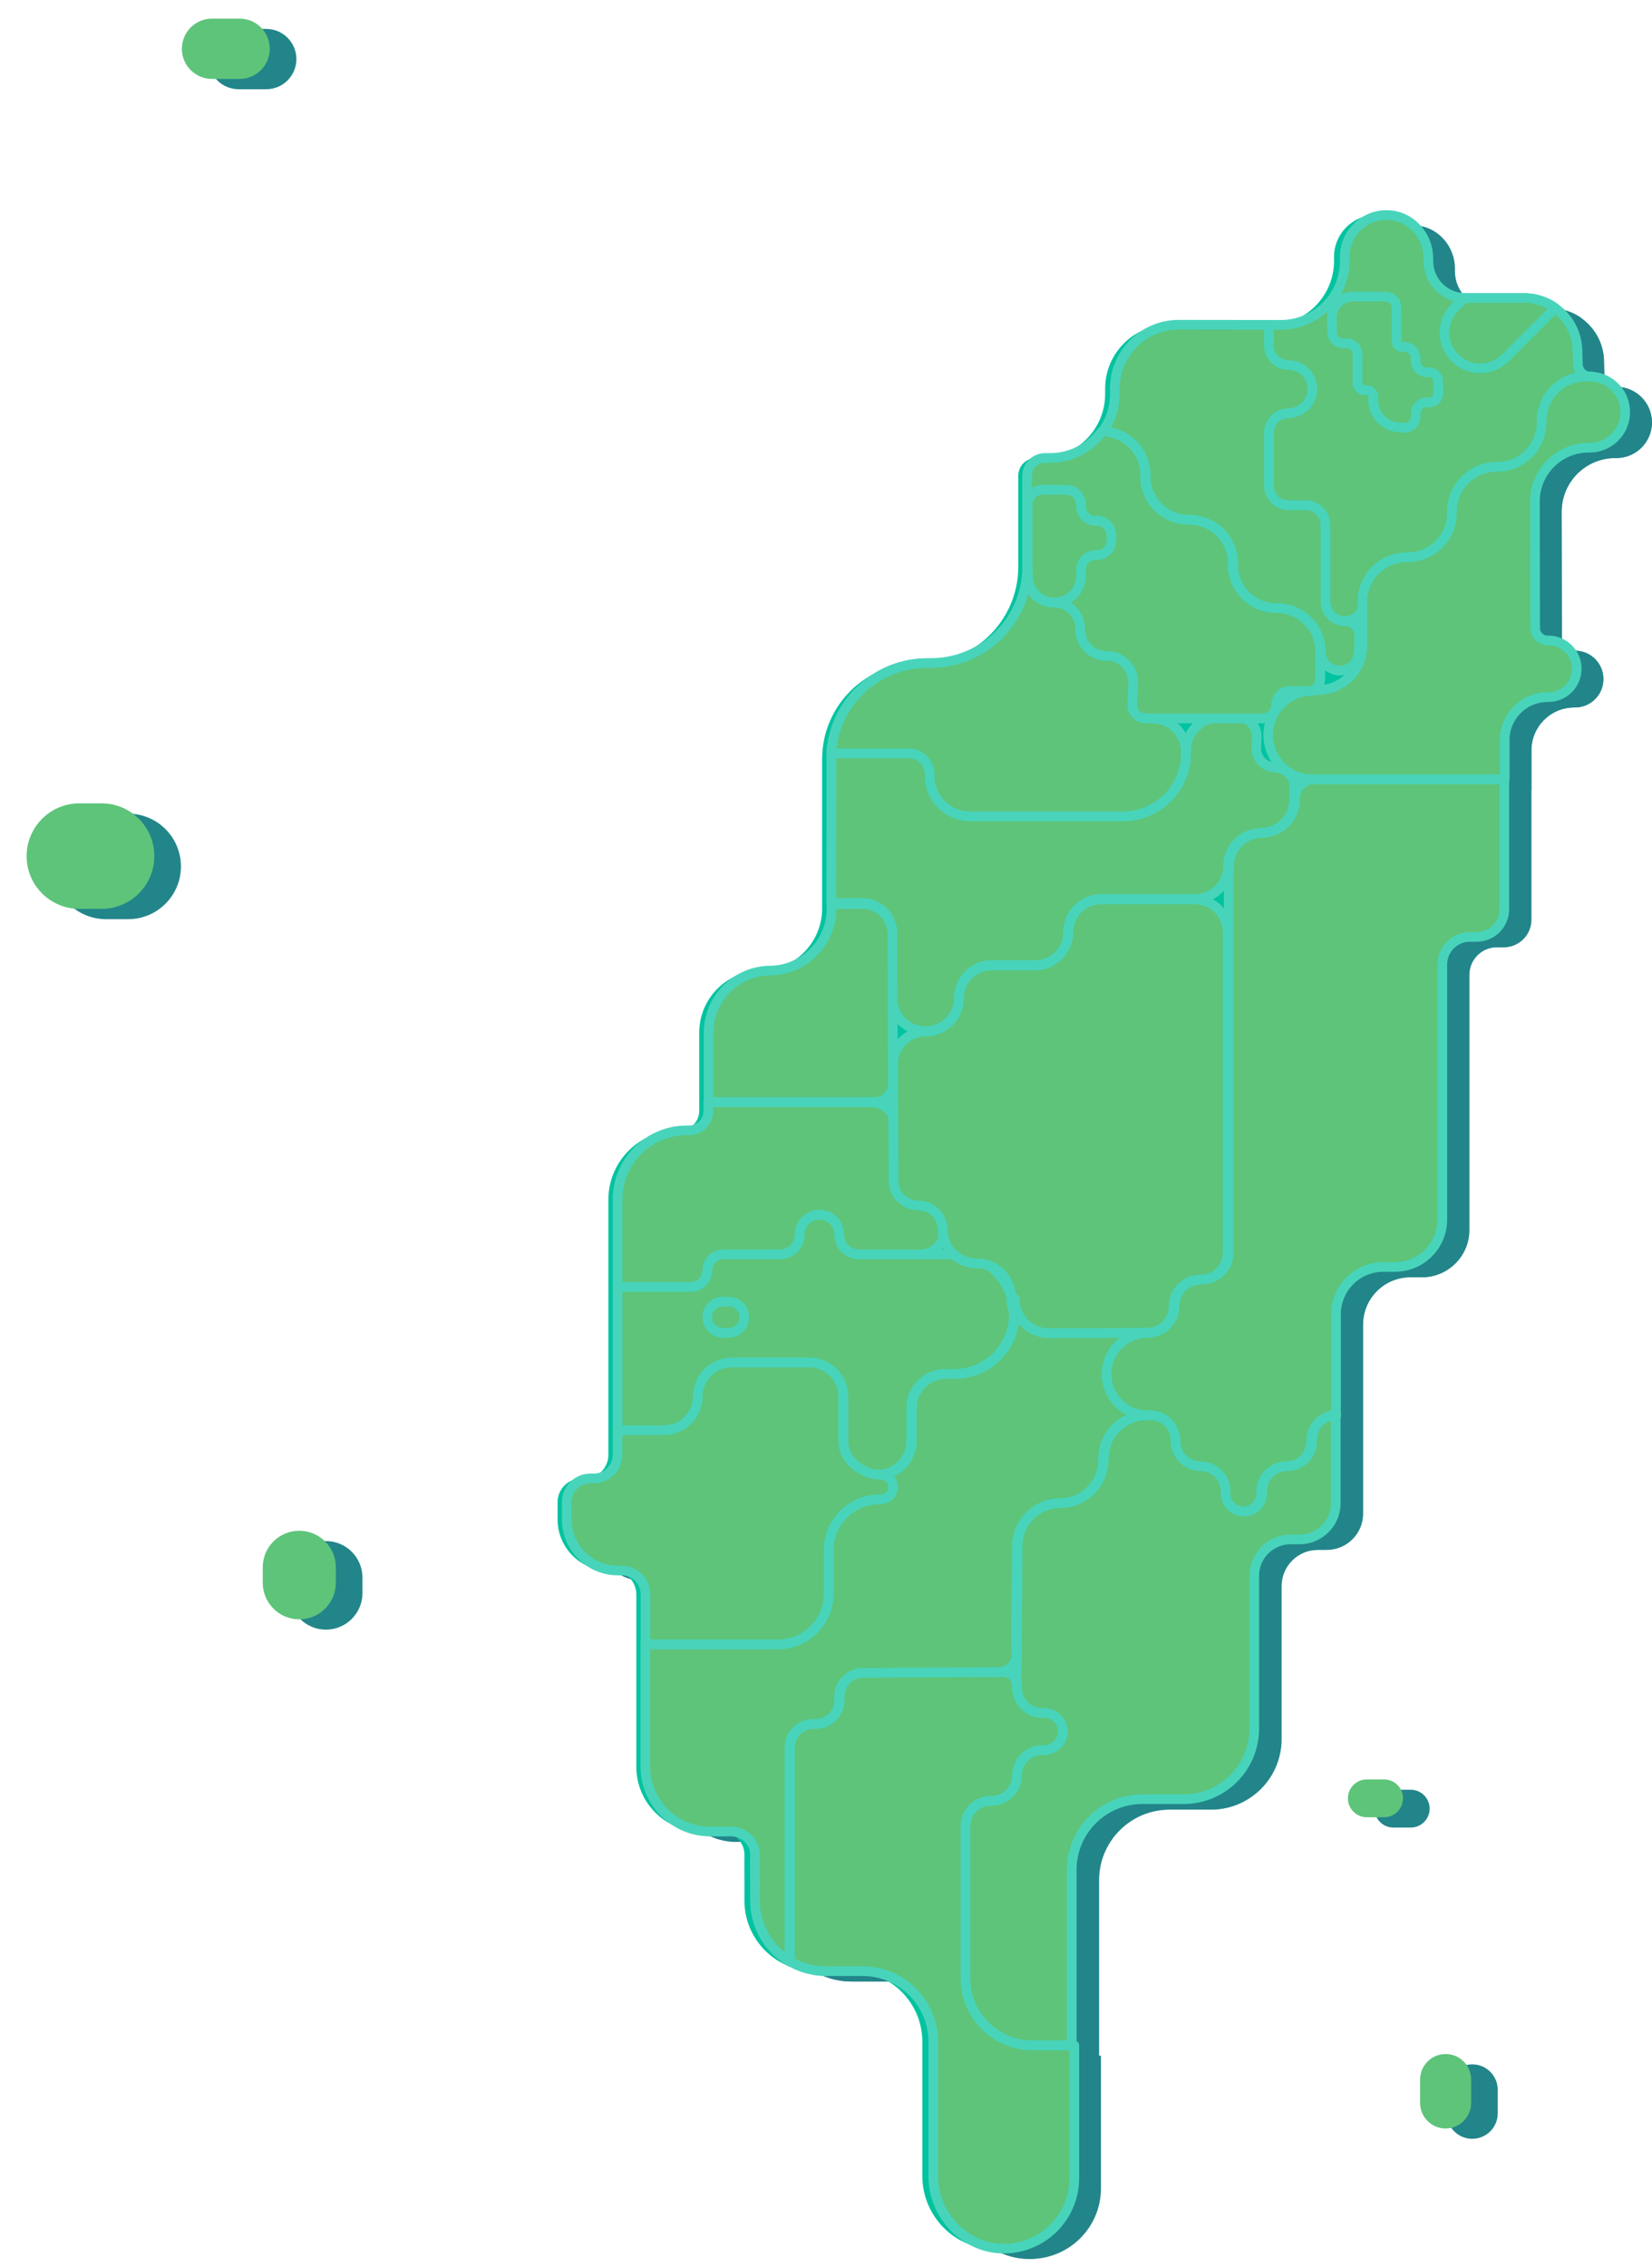 <svg width="481" height="659.818" xmlns="http://www.w3.org/2000/svg" class="mt-0 pt-0">

 <g>
  <title>background</title>
  <rect fill="none" id="canvas_background" height="402" width="582" y="-1" x="-1"/>
 </g>
 <g>
  <title>Layer 1</title>
  <path id="svg_2" d="m435.883,275.663c-4.441,0 -8.041,3.602 -8.041,8.041l0,74.231c0,7.609 -6.168,13.777 -13.773,13.777l-3.393,0c-7.611,0 -13.781,6.176 -13.781,13.779l0,54.995c0,5.834 -4.732,10.564 -10.564,10.564l-2.604,0c-5.84,0 -10.564,4.727 -10.564,10.566l0,44.488c0,11.334 -9.201,20.539 -20.535,20.539l-12.078,0c-11.334,0 -20.529,9.195 -20.529,20.527l0,89.684c0,11.209 -8.98,20.318 -20.145,20.539c-11.516,0.213 -20.928,-9.563 -20.928,-21.072l0,-39.127c0,-11.338 -9.207,-20.533 -20.539,-20.533l-10.729,0c-11.337,0 -20.536,-9.199 -20.536,-20.537l0,-5.16c0,0 -0.045,-6.531 0,-8.041c0.104,-3.805 -3.08,-6.891 -6.891,-6.891l-5.699,0c-10.422,0 -18.888,-8.445 -18.888,-18.887l0,-50.158c0,-3.816 -3.08,-6.896 -6.886,-6.896l-1.123,0c-8.24,0 -14.914,-6.678 -14.914,-14.908l0,-4.404l0,-0.607c0,-3.814 3.085,-6.895 6.892,-6.895l1.011,0c3.805,0 6.89,-3.078 6.89,-6.885l0,-74.284c0,-11.119 9.012,-20.123 20.126,-20.123l0.658,0c3.123,0 5.666,-2.536 5.666,-5.665l0,-22.813c0,-9.906 7.983,-17.954 17.89,-18.053l0,0c9.905,-0.087 17.89,-8.148 17.89,-18.051l0,-43.457c0,-15.47 12.541,-28.02 28.021,-28.02l1.086,0c15.469,0 28.016,-12.544 28.016,-28.02l0,-26.45c0,-2.873 2.336,-5.197 5.199,-5.197l1.49,0c10.27,0 18.594,-8.33 18.594,-18.592l0,-1.574c0,-10.271 8.33,-18.592 18.594,-18.592l29.451,0.032c10.271,0 18.598,-8.332 18.598,-18.592l0,-1.192c0,-6.8 5.572,-12.304 12.4,-12.172c6.703,0.119 11.945,5.87 11.945,12.574l0,0.787c0,5.956 4.822,10.782 10.775,10.782l17.035,0c8.639,0 15.631,6.998 15.631,15.632l0.123,3.613c0,1.996 1.617,3.61 3.609,3.61l0.305,0c5.715,0 10.361,4.634 10.361,10.362c0,5.718 -4.631,10.358 -10.361,10.358l-0.305,0c-8.635,0 -15.631,6.998 -15.631,15.635l0.064,36.827c0,1.998 1.617,3.613 3.613,3.613l0.236,0c4.557,0 8.254,3.698 8.254,8.257c0,4.56 -3.697,8.255 -8.254,8.255l-0.236,0c-6.889,0 -12.475,5.589 -12.475,12.479l0,49.281c0,4.44 -3.604,8.04 -8.041,8.04l-2.633,0.034" fill="#22858A"/>
  <path id="svg_4" d="m187.566,377.531l21.352,0c2.625,0 4.752,-2.123 4.752,-4.748l0,0.006c0,-2.625 2.126,-4.75 4.757,-4.75l16.421,0c3.172,0 5.742,-2.578 5.742,-5.742l0,-0.045c0,-3.166 2.569,-5.734 5.737,-5.734c3.172,0 5.742,2.572 5.742,5.734l0,0.045c0,3.17 2.57,5.742 5.736,5.742l17.848,0.031c3.949,0 7.145,-3.201 7.145,-7.148c0,-3.953 -3.201,-7.148 -7.145,-7.148c-3.951,0 -7.148,-3.197 -7.148,-7.146l0,-15.718c0,-3.954 -3.203,-7.151 -7.148,-7.151l-47.381,0l0.033,2.537c0,3.13 -2.539,5.665 -5.666,5.665l-0.663,0c-11.118,0 -20.121,9.02 -20.121,20.131l0,25.447l0.008,0l-0.001,-0.008l0,0z" fill="#22858A"/>
  <path id="svg_5" d="m234.856,368.039c3.17,0 5.736,-2.574 5.736,-5.734l0,-0.045c0,-3.172 2.577,-5.744 5.746,-5.744c3.167,0 5.737,2.576 5.737,5.744l0,0.045c0,3.162 2.568,5.734 5.734,5.734l27.738,0c9.607,0 17.41,7.787 17.41,17.408c0,9.613 -7.787,17.415 -17.41,17.415l-2.635,0c-5.447,0 -9.863,4.416 -9.863,9.863l0,9.607c0,5.443 -4.416,9.861 -9.859,9.861c-5.445,0 -9.863,-4.418 -9.863,-9.861l0,-12.947c0,-5.441 -4.416,-9.858 -9.861,-9.858l-22.587,0c-5.448,0 -9.86,4.417 -9.86,9.858l0,-0.027c0,5.441 -4.423,9.865 -9.865,9.865l-13.581,0l0,-41.687l21.348,0c2.625,0 4.754,-2.121 4.754,-4.75l0,0.01c0,-2.625 2.123,-4.758 4.755,-4.758l16.422,0l0,0l0.004,0l0,0.001z" fill="#22858A"/>
  <path id="svg_6" d="m219.908,390.877l-1.703,0c-2.504,0 -4.535,-2.033 -4.535,-4.537l0,0c0,-2.51 2.031,-4.537 4.535,-4.537l1.703,0c2.507,0 4.537,2.027 4.537,4.537l0,0c0,2.504 -2.03,4.537 -4.537,4.537z" fill="#22858A"/>
  <path id="svg_7" d="m267.74,312.785c0,-5.302 4.305,-9.607 9.609,-9.607s9.609,-4.31 9.609,-9.611c0,-5.307 4.309,-9.609 9.611,-9.609l12.615,0c5.307,0 9.609,-4.307 9.609,-9.61c0,-5.306 4.309,-9.613 9.613,-9.613l27.197,0c5.303,0 9.605,4.309 9.605,9.613l0,93.295c0,4.277 -3.461,7.73 -7.736,7.73l-0.285,0.045c-4.277,0 -7.73,3.465 -7.73,7.734c0,4.271 -3.465,7.732 -7.74,7.732l-29.52,0.119c-5.51,0 -9.967,-4.465 -9.967,-9.969l-0.064,-0.379c0,-5.514 -4.471,-9.975 -9.973,-9.975c-5.512,0 -9.965,-4.463 -9.965,-9.965l0,0.227c0,-3.951 -3.205,-7.15 -7.15,-7.15c-3.953,0 -7.148,-3.195 -7.148,-7.148l-0.19,-33.859z" fill="#22858A"/>
  <path id="svg_8" d="m384.533,235.748c0,5.306 -4.303,9.61 -9.607,9.61l0,0.057c-5.307,0 -9.607,4.305 -9.607,9.61c0,5.307 -4.309,9.611 -9.609,9.611l-27.363,0c-5.307,0 -9.609,4.305 -9.609,9.608c0,5.306 -4.307,9.609 -9.609,9.609l-12.619,0c-5.307,0 -9.607,4.309 -9.607,9.613c0,5.306 -4.307,9.611 -9.611,9.611l-0.164,-0.01c-5.283,0 -9.557,-4.288 -9.557,-9.561l0,-14.456l0,-4.536c0,-4.829 -3.906,-8.732 -8.736,-8.732l-9.061,0l0.047,-43.556l22.586,0c3.389,0 6.133,2.747 6.133,6.128l0,0.521c0,6.445 5.23,11.675 11.67,11.675l44.576,0c10.109,0 18.314,-8.199 18.314,-18.311l0,-0.827c0,-5.305 4.303,-9.612 9.605,-9.612l5.449,0c3.047,0 5.512,2.474 5.512,5.513l-0.129,3.496c0,3.044 2.473,5.51 5.512,5.51l0,0.1c3.047,0 5.51,2.471 5.51,5.509l0,3.82l-0.026,0l0,0z" fill="#22858A"/>
  <path id="svg_9" d="m267.74,318.323c0,2.991 -2.42,5.405 -5.412,5.405l-48.258,0l0,-20.218c0,-9.906 7.987,-17.954 17.892,-18.053l0,0c9.907,-0.087 17.892,-8.15 17.892,-18.051l0,-1.325l8.99,0c4.832,0 8.73,3.904 8.73,8.733l0.166,43.509z" fill="#22858A"/>
  <path id="svg_10" d="m396.824,414.905c-4.01,0 -7.277,3.25 -7.277,7.273l-0.043,0.271c0,4.012 -3.252,7.281 -7.277,7.281c-4.01,0 -7.279,3.246 -7.279,7.271l0,0.58c0,2.938 -2.385,5.324 -5.326,5.324s-5.328,-2.387 -5.328,-5.324l0,-0.58c0,-4.01 -3.248,-7.271 -7.279,-7.271c-4.01,0 -7.273,-3.258 -7.273,-7.281l-0.045,-0.271c0,-4.01 -3.254,-7.273 -7.279,-7.273l-0.662,0c-6.633,0 -12.018,-5.387 -12.018,-12.02c0,-6.642 5.385,-12.024 12.018,-12.024l0.252,0c4.273,0 7.732,-3.461 7.732,-7.73c0,-4.273 3.459,-7.734 7.729,-7.734l0.293,-0.045c4.277,0 7.736,-3.463 7.736,-7.732l0,-112.589l0.086,0c0,-5.307 4.303,-9.611 9.607,-9.611l0,-0.056c5.305,0 9.605,-4.305 9.605,-9.609l0,-0.412c0,-3.04 2.467,-5.511 5.52,-5.511l55.436,0l0,37.784c0,4.436 -3.602,8.041 -8.043,8.041l-2.633,0.032l0.658,-0.032c-4.438,0 -8.035,3.6 -8.035,8.039l0,74.232c0,7.604 -6.172,13.781 -13.781,13.781l-3.395,0c-7.604,0 -13.779,6.172 -13.779,13.783l0,29.419l0.084,0l0,-0.006l-0.004,0z" fill="#22858A"/>
  <path id="svg_11" d="m319.76,598.266l-11.459,0c-10.807,0 -19.559,-8.752 -19.559,-19.559l0,-44.262c0,-4.068 3.301,-7.367 7.369,-7.367l0.277,-0.047c4.068,0 7.369,-3.299 7.369,-7.365c0,-4.068 3.297,-7.369 7.359,-7.369l0.578,0c2.973,0 5.391,-2.406 5.391,-5.387c0,-2.984 -2.41,-5.393 -5.391,-5.393l-0.578,0c-4.063,0 -7.359,-3.301 -7.359,-7.369l0.291,-41.229c0,-6.916 5.598,-12.521 12.521,-12.521c6.91,0 12.518,-5.6 12.518,-12.521l0.082,-0.475c0,-6.914 5.594,-12.521 12.521,-12.521l0.363,0l0.664,0c4.014,0 7.277,3.25 7.277,7.273l0.045,0.271c0,4.01 3.254,7.281 7.277,7.281c4.018,0 7.275,3.248 7.275,7.273l0,0.578c0,2.939 2.391,5.324 5.334,5.324c2.936,0 5.324,-2.385 5.324,-5.324l0,-0.578c0,-4.014 3.256,-7.273 7.277,-7.273c4.014,0 7.275,-3.256 7.275,-7.281l0.045,-0.271c0,-4.01 2.82,-7.273 6.834,-7.273l0,0l0,25.564c0,5.84 -4.734,10.563 -10.566,10.563l-2.598,0c-5.842,0 -10.572,4.74 -10.572,10.564l0,44.494c0,11.334 -9.193,20.531 -20.531,20.531l-12.074,0c-11.336,0 -20.529,9.205 -20.529,20.539l0,51.117l-0.055,0l0,0.012l0.005,0l0,0.001z" fill="#22858A"/>
  <path id="svg_12" d="m471.086,112.577l-0.299,0c-2,0 -3.615,-1.614 -3.615,-3.609l-0.119,-3.613c0,-8.636 -6.996,-15.633 -15.635,-15.633l-17.014,0c-5.949,0 -10.779,-4.83 -10.779,-10.781l0,-0.79c0,-6.706 -5.238,-12.454 -11.943,-12.573c-6.822,-0.131 -12.398,5.373 -12.398,12.172l0,1.192c0,10.273 -8.334,18.593 -18.594,18.593l-3.666,0l0,6.01c0,3.146 2.547,5.687 5.684,5.687c3.863,0 6.988,3.125 6.988,6.988s-3.125,6.986 -6.988,6.986l0,0.046c-3.146,0 -5.684,2.551 -5.684,5.682l0,15.396c0,3.146 2.547,5.683 5.684,5.683l5.076,0c3.148,0 5.688,2.552 5.688,5.688l0.049,1.465l0,20.944c0,3.139 2.529,5.678 5.67,5.678c3.135,0 5.676,-2.539 5.676,-5.678c0,-7.134 5.799,-12.93 12.932,-12.93l0.234,0c7.143,0 12.93,-5.792 12.93,-12.934l0,-0.446c0,-7.136 5.793,-12.933 12.934,-12.933l0.236,0c7.135,0 12.93,-5.789 12.93,-12.933l0,-0.445c0,-7.137 5.795,-12.933 12.93,-12.933l1.093,0.021z" fill="#22858A"/>
  <path id="svg_13" d="m395.537,95.425c0,-3.37 2.732,-6.104 6.107,-6.104l9.49,0c1.783,0 3.225,1.439 3.225,3.221l0,9.837c0,0.889 0.721,1.616 1.619,1.616l0.732,0c1.777,0 3.223,1.44 3.223,3.221l0,0.899c0,1.778 1.443,3.222 3.227,3.222l0.74,0c1.451,0 2.629,1.174 2.629,2.628l0,3.525c0,1.45 -1.178,2.625 -2.629,2.625l-0.74,0c-1.787,0 -3.227,1.441 -3.227,3.222l0,0.944c0,1.778 -1.443,3.222 -3.223,3.222l-1.164,-0.107c-4.404,0 -7.982,-3.57 -7.982,-7.984l0.076,-0.834c0,-1.117 -0.898,-2.02 -2.016,-2.02l-0.592,0c-1.123,0 -2.02,-0.904 -2.02,-2.021l0,-8.4c0,-1.778 -1.445,-3.221 -3.227,-3.221l-0.947,0c-1.777,0 -3.215,-1.443 -3.215,-3.223l-0.086,-4.268z" fill="#22858A"/>
  <path id="svg_14" d="m460.553,92.651l-14.496,14.493c-4.057,4.059 -10.631,4.059 -14.688,0l0,0c-4.059,-4.058 -4.059,-10.632 0,-14.688l2.717,-2.714l18.461,0c-0.002,0 4.308,0.139 8.006,2.909z" fill="#22858A"/>
  <path id="svg_15" d="m377.193,97.532l-26.254,-0.032c-10.275,0 -18.596,8.329 -18.596,18.591l0,1.574c0,4.098 -1.334,7.896 -3.584,10.978l-0.066,-0.053c6.979,0 12.631,5.648 12.631,12.629l0,0.435c0,6.977 5.654,12.63 12.625,12.63l0.24,0c6.971,0 12.627,5.653 12.627,12.629l0,0.433c0,6.979 5.648,12.63 12.631,12.63l0.23,0c6.975,0 12.627,5.656 12.627,12.63c0,3.062 2.482,5.544 5.543,5.544c3.059,0 5.543,-2.482 5.543,-5.544l0.135,-4.678c0,-2.286 -1.852,-4.151 -4.146,-4.151c-3.137,0 -5.678,-2.539 -5.678,-5.677l0,-20.928l-0.045,-1.465c0,-3.146 -2.549,-5.688 -5.688,-5.688l-5.078,0c-3.137,0 -5.68,-2.548 -5.68,-5.683l0,-15.395c0,-3.145 2.549,-5.685 5.68,-5.685l0,-0.044c3.863,0 6.988,-3.125 6.988,-6.987c0,-3.861 -3.125,-6.986 -6.988,-6.986c-3.137,0 -5.68,-2.553 -5.68,-5.688l0,-6.021l-0.017,0.002l0,0z" fill="#22858A"/>
  <path id="svg_16" d="m328.416,128.764c-3.381,4.558 -8.816,7.516 -14.934,7.516l-1.486,0c-2.875,0 -5.197,2.335 -5.197,5.197l0,26.45l-0.021,2.493l0,0.262c0,4.219 3.428,7.651 7.648,7.651l0.141,0c4.221,0 7.645,3.426 7.645,7.647l0,0.261c0,4.219 3.434,7.65 7.646,7.65l0.146,0c4.215,0 7.646,3.43 7.646,7.649l-0.293,6.563c0,2.192 1.779,3.983 3.979,3.983l33.967,0c2.191,0 3.98,-1.782 3.98,-3.983c0,-2.204 1.781,-3.981 3.986,-3.981l5.348,0c1.949,0 3.537,-1.584 3.537,-3.536l0,-7.975c0,-6.975 -5.656,-12.629 -12.629,-12.629l-0.234,0c-6.979,0 -12.629,-5.648 -12.629,-12.629l0,-0.434c0,-6.978 -5.648,-12.631 -12.629,-12.631l-0.234,0c-6.975,0 -12.631,-5.652 -12.631,-12.626l0,-0.438c0,-6.975 -5.652,-12.629 -12.621,-12.629l-0.131,0.169z" fill="#22858A"/>
  <path id="svg_17" d="m249.744,222.244l22.588,0c3.383,0 6.129,2.748 6.129,6.129l0,0.521c0,6.445 5.229,11.676 11.672,11.676l44.576,0c10.111,0 18.313,-8.199 18.313,-18.313l0,-0.446c0,-5.348 -4.336,-9.688 -9.688,-9.688l-1.953,-0.039c-2.193,0 -3.982,-1.782 -3.982,-3.983l0.293,-6.563c0,-4.221 -3.428,-7.651 -7.646,-7.651l-0.143,0c-4.221,0 -7.646,-3.428 -7.646,-7.651l0,-0.258c0,-4.218 -3.428,-7.648 -7.65,-7.648l-0.139,0c-4.221,0 -7.648,-3.43 -7.648,-7.651l0,-0.262l0.021,-2.493l-0.021,0c0,15.468 -12.541,28.022 -28.02,28.022l-1.082,0c-14.777,0 -26.877,11.432 -27.951,25.928l-0.023,0.37z" fill="#22858A"/>
  <path id="svg_18" d="m239.317,574.624c2.692,1.305 5.723,2.031 8.911,2.031l10.729,0c11.33,0 20.531,9.199 20.531,20.535l0,39.129c0,11.508 9.416,21.289 20.926,21.064c11.16,-0.207 20.143,-9.318 20.143,-20.535l0,-38.584l-12.143,0c-10.809,0 -19.563,-8.76 -19.563,-19.561l0,-44.258c0,-4.068 3.295,-7.369 7.363,-7.369l0.283,-0.047c4.066,0 7.365,-3.301 7.365,-7.369c0,-4.072 3.297,-7.365 7.365,-7.365l0.574,0c2.975,0 5.389,-2.412 5.389,-5.387c0,-2.986 -2.406,-5.391 -5.389,-5.391l-0.574,0c-4.068,0 -7.365,-3.303 -7.365,-7.369c0,-5.291 -5.188,-4.578 -5.188,-4.578l-39.566,0.211c-3.783,0 -6.863,3.063 -6.863,6.863l0,1.141c0,3.783 -3.07,6.863 -6.871,6.863l-0.729,0c-3.79,0 -6.87,3.074 -6.87,6.871l0,62.313l1.542,0.792z" fill="#22858A"/>
  <path id="svg_19" d="m236.921,573.337c-5.637,-3.668 -9.343,-10.018 -9.343,-17.217l0,-5.164c0,0 -0.047,-6.529 0,-8.045c0.107,-3.813 -3.08,-6.891 -6.887,-6.891l-6.146,0c-10.421,0 -18.888,-8.451 -18.888,-18.889l0,-35.604l38.637,0c8.146,0 14.753,-6.607 14.753,-14.75l0,-12.695c0,-8.145 6.607,-14.752 14.752,-14.752l0.352,0c1.961,0 3.57,-1.596 3.57,-3.563c0,-1.971 -1.598,-3.572 -3.57,-3.572l-0.717,0c5.447,0 9.861,-4.418 9.861,-9.861l0,-9.607c0,-5.447 4.42,-9.863 9.865,-9.863l2.633,0c9.611,0 17.412,-7.794 17.412,-17.415l0,-4.428c0,5.518 4.467,9.975 9.969,9.975l29.52,-0.117l-0.479,0l-0.25,0c-6.635,0 -12.02,5.379 -12.02,12.017c0,6.645 5.387,12.02 12.02,12.02l0.666,0l-0.781,0l-0.373,0c-6.91,0 -12.52,5.598 -12.52,12.521l-0.074,0.477c0,6.914 -5.598,12.521 -12.521,12.521c-6.922,0 -12.521,5.598 -12.521,12.518l-0.291,29.434l0.188,1.994c0,2.875 -2.336,5.211 -5.211,5.211l-39.563,0.24c-3.791,0 -6.871,3.066 -6.871,6.863l0,1.141c0,3.783 -3.064,6.865 -6.863,6.865l-0.733,0c-3.795,0 -6.871,3.072 -6.871,6.871l0,62.313l-0.705,-0.548z" fill="#22858A"/>
  <path id="svg_20" d="m195.681,481.53l38.591,0c8.147,0 14.755,-6.611 14.755,-14.756l0,-12.691c0,-8.152 6.648,-14.756 14.795,-14.756l0.352,0c1.959,0 3.568,-1.594 3.568,-3.566c0,-1.963 -1.594,-3.57 -3.568,-3.57c-5.443,0 -10.947,-4.416 -10.947,-9.855l0,-12.947c0,-5.441 -4.412,-9.864 -9.861,-9.864l-22.586,0c-5.447,0 -9.86,4.423 -9.86,9.864l0,-0.033c0,5.447 -4.417,9.863 -9.863,9.863l-13.507,0l0,7.137c0,3.809 -3.078,6.887 -6.885,6.887l-1.011,0c-3.811,0 -6.89,3.08 -6.89,6.896l0,0.604l0,4.41c0,8.236 6.682,14.904 14.913,14.904l1.121,0c3.807,0 6.886,3.086 6.886,6.896l-0.003,14.577l0,0z" fill="#22858A"/>
  <path id="svg_21" d="m389.945,229.839c-7.135,0 -12.928,-5.793 -12.928,-12.933c0,-7.143 5.793,-12.935 12.928,-12.935l1.529,-0.172c7.139,0 12.939,-5.792 12.939,-12.932l0,-12.746c0,-7.137 5.787,-12.934 12.926,-12.934l0.234,0c7.135,0 12.93,-5.791 12.93,-12.933l0,-0.444c0,-7.137 5.797,-12.934 12.93,-12.934l0.242,0c7.135,0 12.93,-5.792 12.93,-12.932l0,-0.447c0,-7.137 5.793,-12.933 12.932,-12.933l1.061,0.012c5.717,0 10.359,4.63 10.359,10.362c0,5.718 -4.627,10.358 -10.359,10.358l-0.301,0c-8.639,0 -15.633,6.998 -15.633,15.635l0.061,36.827c0,1.998 1.621,3.613 3.619,3.613l0.236,0c4.555,0 8.254,3.698 8.254,8.257c0,4.56 -3.699,8.255 -8.254,8.255l-0.236,0c-6.889,0 -12.477,5.589 -12.477,12.479l0,11.499l-55.92,0l0,-0.025l-0.002,0l0,0.003z" fill="#22858A"/>
  <path id="svg_23" d="m307.035,170.626c0,4.263 3.461,7.726 7.727,7.726c4.268,0 7.729,-3.463 7.729,-7.726l0,-1.832c0,-2.363 1.92,-4.286 4.283,-4.286l0.281,0.086c2.369,0 4.289,-1.92 4.289,-4.284l0,-1.528c0,-2.365 -1.92,-4.285 -4.289,-4.285l-0.281,0.087c-2.363,0 -4.283,-1.924 -4.283,-4.288l0,-0.468c0,-2.364 -1.926,-4.285 -4.289,-4.285l-6.941,0c-2.363,0 -4.289,1.921 -4.289,4.285l0.021,0l0,18.021l0.042,2.777z" fill="#22858A"/>
  <path id="svg_24" d="m30.852,236.79l6.477,0c8.485,0 15.353,6.879 15.353,15.354l0,0c0,8.482 -6.877,15.352 -15.353,15.352l-6.477,0c-8.485,0 -15.352,-6.878 -15.352,-15.352l0,0c0.003,-8.485 6.881,-15.354 15.352,-15.354z" fill="#22858A"/>
  <path id="svg_25" d="m69.484,8.42l8.039,0c4.849,0 8.774,3.928 8.774,8.775l0,0c0,4.848 -3.926,8.776 -8.774,8.776l-8.039,0c-4.852,0 -8.777,-3.925 -8.777,-8.776l0,0c0,-4.844 3.925,-8.775 8.777,-8.775z" fill="#22858A"/>
  <path id="svg_26" d="m84.25,463.618l0,-4.494c0,-5.883 4.762,-10.645 10.64,-10.645l0,0c5.88,0 10.646,4.762 10.646,10.645l0,4.494c0,5.875 -4.762,10.639 -10.646,10.639l0,0c-5.876,-0.002 -10.64,-4.764 -10.64,-10.639z" fill="#22858A"/>
  <path id="svg_27" d="m405.707,520.852l5.049,0c3.035,0 5.502,2.463 5.502,5.502l0,0c0,3.041 -2.467,5.5 -5.502,5.5l-5.049,0c-3.037,0 -5.494,-2.459 -5.494,-5.5l0,0c0,-3.039 2.461,-5.502 5.494,-5.502z" fill="#22858A"/>
  <path id="svg_28" d="m436.088,608.194l0,6.807c0,4.105 -3.33,7.432 -7.426,7.432l0,0c-4.105,0 -7.432,-3.328 -7.432,-7.432l0,-6.807c0,-4.104 3.334,-7.432 7.432,-7.432l0,0c4.108,0 7.426,3.329 7.426,7.432z" fill="#22858A"/>
  <path id="svg_29" d="m425.486,272.663c-4.441,0 -8.041,3.602 -8.041,8.041l0,74.232c0,7.609 -6.168,13.777 -13.773,13.777l-3.393,0c-7.611,0 -13.781,6.176 -13.781,13.779l0,54.994c0,5.834 -4.732,10.564 -10.564,10.564l-2.604,0c-5.84,0 -10.564,4.727 -10.564,10.566l0,44.488c0,11.334 -9.201,20.539 -20.535,20.539l-12.078,0c-11.334,0 -20.529,9.195 -20.529,20.527l0,89.684c0,11.209 -8.98,20.318 -20.145,20.539c-11.516,0.213 -20.928,-9.563 -20.928,-21.072l0,-39.127c0,-11.338 -9.207,-20.533 -20.539,-20.533l-10.729,0c-11.336,0 -20.535,-9.199 -20.535,-20.537l0,-5.16c0,0 -0.045,-6.531 0,-8.041c0.104,-3.805 -3.08,-6.891 -6.891,-6.891l-5.699,0c-10.422,0 -18.888,-8.445 -18.888,-18.887l0,-50.158c0,-3.816 -3.08,-6.896 -6.886,-6.896l-1.123,0c-8.24,0 -14.914,-6.678 -14.914,-14.908l0,-4.404l0,-0.607c0,-3.814 3.085,-6.895 6.892,-6.895l1.011,0c3.805,0 6.89,-3.078 6.89,-6.885l0,-74.285c0,-11.117 9.012,-20.122 20.126,-20.122l0.658,0c3.123,0 5.666,-2.537 5.666,-5.665l0,-22.813c0,-9.906 7.983,-17.954 17.889,-18.053l0,0c9.905,-0.087 17.89,-8.148 17.89,-18.051l0,-43.457c0,-15.47 12.541,-28.02 28.021,-28.02l1.086,0c15.469,0 28.016,-12.544 28.016,-28.02l0,-26.45c0,-2.873 2.336,-5.197 5.199,-5.197l1.49,0c10.27,0 18.594,-8.33 18.594,-18.592l0,-1.574c0,-10.271 8.33,-18.592 18.594,-18.592l29.451,0.032c10.271,0 18.598,-8.332 18.598,-18.592l0,-1.192c0,-6.8 5.572,-12.304 12.4,-12.172c6.703,0.119 11.945,5.87 11.945,12.574l0,0.787c0,5.956 4.822,10.782 10.775,10.782l17.035,0c8.639,0 15.631,6.998 15.631,15.632l0.123,3.613c0,1.996 1.617,3.61 3.609,3.61l0.305,0c5.715,0 10.361,4.634 10.361,10.362c0,5.718 -4.631,10.358 -10.361,10.358l-0.305,0c-8.635,0 -15.631,6.998 -15.631,15.635l0.064,36.827c0,1.998 1.617,3.613 3.613,3.613l0.236,0c4.557,0 8.254,3.698 8.254,8.257c0,4.56 -3.697,8.255 -8.254,8.255l-0.236,0c-6.889,0 -12.475,5.589 -12.475,12.479l0,49.281c0,4.44 -3.604,8.04 -8.041,8.04l-2.633,0.034" fill="#00C3A0"/>
  <path d="m179.816,374.531l21.352,0c2.625,0 4.752,-2.123 4.752,-4.749l0,0.007c0,-2.626 2.126,-4.75 4.757,-4.75l16.422,0c3.172,0 5.741,-2.578 5.741,-5.742l0,-0.045c0,-3.167 2.569,-5.734 5.737,-5.734c3.172,0 5.743,2.571 5.743,5.734l0,0.045c0,3.169 2.57,5.742 5.736,5.742l17.848,0.03c3.949,0 7.145,-3.201 7.145,-7.148c0,-3.952 -3.201,-7.147 -7.145,-7.147c-3.951,0 -7.148,-3.198 -7.148,-7.147l0,-15.717c0,-3.953 -3.203,-7.15 -7.148,-7.15l-47.381,0l0.033,2.537c0,3.13 -2.539,5.665 -5.666,5.665l-0.663,0c-11.118,0 -20.121,9.02 -20.121,20.131l0,25.446l0.008,0l-0.002,-0.008l0,0z" stroke-miterlimit="10" stroke-linejoin="round" stroke-linecap="round" stroke-width="2.81" stroke="#48D4BB" fill="#5dc47a" id="雲林縣"/>
  <path d="m227.107,365.038c3.17,0 5.735,-2.573 5.735,-5.734l0,-0.045c0,-3.171 2.577,-5.743 5.746,-5.743c3.167,0 5.738,2.576 5.738,5.743l0,0.045c0,3.163 2.568,5.734 5.734,5.734l27.738,0c9.607,0 17.41,7.787 17.41,17.408c0,9.614 -7.787,17.415 -17.41,17.415l-2.635,0c-5.447,0 -9.863,4.417 -9.863,9.863l0,9.607c0,5.443 -4.416,9.861 -9.859,9.861c-5.445,0 -9.863,-4.418 -9.863,-9.861l0,-12.946c0,-5.442 -4.416,-9.858 -9.862,-9.858l-22.587,0c-5.448,0 -9.86,4.416 -9.86,9.858l0,-0.028c0,5.442 -4.423,9.866 -9.865,9.866l-13.581,0l0,-41.688l21.348,0c2.625,0 4.754,-2.121 4.754,-4.75l0,0.01c0,-2.624 2.123,-4.758 4.755,-4.758l16.423,0l0,0l0.004,0l0,0.001z" stroke-miterlimit="10" stroke-linejoin="round" stroke-linecap="round" stroke-width="2.81" stroke="#48D4BB" fill="#5dc47a" id="嘉義縣"/>
  <path d="m212.158,387.876l-1.703,0c-2.504,0 -4.535,-2.033 -4.535,-4.536l0,0c0,-2.51 2.031,-4.538 4.535,-4.538l1.703,0c2.507,0 4.537,2.028 4.537,4.538l0,0c0,2.503 -2.03,4.536 -4.537,4.536z" stroke-miterlimit="10" stroke-linejoin="round" stroke-linecap="round" stroke-width="2.81" stroke="#48D4BB" fill="#5dc47a" id="嘉義市"/>
  <path d="m259.99,309.785c0,-5.302 4.305,-9.607 9.609,-9.607s9.609,-4.31 9.609,-9.611c0,-5.307 4.309,-9.609 9.611,-9.609l12.615,0c5.307,0 9.609,-4.307 9.609,-9.61c0,-5.306 4.309,-9.613 9.613,-9.613l27.197,0c5.303,0 9.605,4.309 9.605,9.613l0,93.296c0,4.277 -3.461,7.73 -7.736,7.73l-0.285,0.044c-4.277,0 -7.73,3.466 -7.73,7.735c0,4.271 -3.465,7.732 -7.74,7.732l-29.52,0.118c-5.51,0 -9.967,-4.465 -9.967,-9.968l-0.064,-0.38c0,-5.513 -4.471,-9.975 -9.973,-9.975c-5.512,0 -9.965,-4.463 -9.965,-9.965l0,0.228c0,-3.951 -3.205,-7.15 -7.15,-7.15c-3.953,0 -7.148,-3.196 -7.148,-7.148l-0.19,-33.86z" stroke-miterlimit="10" stroke-linejoin="round" stroke-linecap="round" stroke-width="2.81" stroke="#48D4BB" fill="#5dc47a" id="南投縣"/>
  <path d="m376.783,232.748c0,5.306 -4.303,9.61 -9.607,9.61l0,0.057c-5.307,0 -9.607,4.305 -9.607,9.61c0,5.307 -4.309,9.611 -9.609,9.611l-27.363,0c-5.307,0 -9.609,4.305 -9.609,9.608c0,5.306 -4.307,9.609 -9.609,9.609l-12.619,0c-5.307,0 -9.607,4.309 -9.607,9.613c0,5.306 -4.307,9.611 -9.611,9.611l-0.164,-0.01c-5.283,0 -9.557,-4.288 -9.557,-9.561l0,-14.456l0,-4.536c0,-4.829 -3.906,-8.732 -8.736,-8.732l-9.061,0l0.047,-43.556l22.586,0c3.389,0 6.133,2.747 6.133,6.128l0,0.521c0,6.445 5.23,11.675 11.67,11.675l44.576,0c10.109,0 18.314,-8.199 18.314,-18.311l0,-0.827c0,-5.305 4.303,-9.612 9.605,-9.612l5.449,0c3.047,0 5.512,2.474 5.512,5.513l-0.129,3.496c0,3.044 2.473,5.51 5.512,5.51l0,0.1c3.047,0 5.51,2.471 5.51,5.509l0,3.82l-0.026,0l0,0z" stroke-miterlimit="10" stroke-linejoin="round" stroke-linecap="round" stroke-width="2.81" stroke="#48D4BB" fill="#5dc47a" id="臺中市"/>
  <path d="m259.99,315.322c0,2.991 -2.42,5.405 -5.412,5.405l-48.258,0l0,-20.217c0,-9.906 7.987,-17.954 17.891,-18.053l0,0c9.907,-0.087 17.892,-8.15 17.892,-18.051l0,-1.325l8.99,0c4.832,0 8.73,3.904 8.73,8.733l0.167,43.508z" stroke-miterlimit="10" stroke-linejoin="round" stroke-linecap="round" stroke-width="2.81" stroke="#48D4BB" fill="#5dc47a" id="彰化縣"/>
  <path d="m463.336,109.577l-0.299,0c-2,0 -3.615,-1.614 -3.615,-3.609l-0.119,-3.613c0,-8.636 -6.996,-15.633 -15.635,-15.633l-17.014,0c-5.949,0 -10.779,-4.83 -10.779,-10.781l0,-0.79c0,-6.706 -5.238,-12.454 -11.943,-12.573c-6.822,-0.131 -12.398,5.373 -12.398,12.172l0,1.192c0,10.273 -8.334,18.593 -18.594,18.593l-3.666,0l0,6.01c0,3.146 2.547,5.687 5.684,5.687c3.863,0 6.988,3.125 6.988,6.988s-3.125,6.986 -6.988,6.986l0,0.046c-3.146,0 -5.684,2.551 -5.684,5.682l0,15.396c0,3.146 2.547,5.683 5.684,5.683l5.076,0c3.148,0 5.688,2.552 5.688,5.688l0.049,1.465l0,20.944c0,3.139 2.529,5.678 5.67,5.678c3.135,0 5.676,-2.539 5.676,-5.678c0,-7.134 5.799,-12.93 12.932,-12.93l0.234,0c7.143,0 12.93,-5.792 12.93,-12.934l0,-0.446c0,-7.136 5.793,-12.933 12.934,-12.933l0.236,0c7.135,0 12.93,-5.789 12.93,-12.933l0,-0.445c0,-7.137 5.795,-12.933 12.93,-12.933l1.093,0.021z" stroke-miterlimit="10" stroke-linejoin="round" stroke-linecap="round" stroke-width="2.81" stroke="#48D4BB" fill="#5dc47a" id="新北市"/>
  <path d="m382.195,226.839c-7.135,0 -12.928,-5.793 -12.928,-12.933c0,-7.143 5.793,-12.935 12.928,-12.935l1.529,-0.172c7.139,0 12.939,-5.792 12.939,-12.932l0,-12.746c0,-7.137 5.787,-12.934 12.926,-12.934l0.234,0c7.135,0 12.93,-5.791 12.93,-12.933l0,-0.444c0,-7.137 5.797,-12.934 12.93,-12.934l0.242,0c7.135,0 12.93,-5.792 12.93,-12.932l0,-0.447c0,-7.137 5.793,-12.933 12.932,-12.933l1.061,0.012c5.717,0 10.359,4.63 10.359,10.362c0,5.718 -4.627,10.358 -10.359,10.358l-0.301,0c-8.639,0 -15.633,6.998 -15.633,15.635l0.061,36.827c0,1.998 1.621,3.613 3.619,3.613l0.236,0c4.555,0 8.254,3.698 8.254,8.257c0,4.56 -3.699,8.255 -8.254,8.255l-0.236,0c-6.889,0 -12.477,5.589 -12.477,12.479l0,11.499l-55.92,0l0,-0.025l-0.002,0l0,0.003z" stroke-miterlimit="10" stroke-linejoin="round" stroke-linecap="round" stroke-width="2.81" stroke="#48D4BB" fill="#5dc47a" id="宜蘭縣"/>
  <path d="m389.074,411.905c-4.01,0 -7.277,3.249 -7.277,7.273l-0.043,0.271c0,4.011 -3.252,7.281 -7.277,7.281c-4.01,0 -7.279,3.246 -7.279,7.271l0,0.581c0,2.938 -2.385,5.324 -5.326,5.324s-5.328,-2.388 -5.328,-5.324l0,-0.581c0,-4.009 -3.248,-7.271 -7.279,-7.271c-4.01,0 -7.273,-3.258 -7.273,-7.281l-0.045,-0.271c0,-4.01 -3.254,-7.273 -7.279,-7.273l-0.662,0c-6.633,0 -12.018,-5.388 -12.018,-12.021c0,-6.641 5.385,-12.023 12.018,-12.023l0.252,0c4.273,0 7.732,-3.461 7.732,-7.731c0,-4.273 3.459,-7.733 7.729,-7.733l0.293,-0.046c4.277,0 7.736,-3.462 7.736,-7.731l0,-112.59l0.086,0c0,-5.307 4.303,-9.611 9.607,-9.611l0,-0.056c5.305,0 9.605,-4.305 9.605,-9.609l0,-0.412c0,-3.04 2.467,-5.511 5.52,-5.511l55.434,0l0,37.784c0,4.436 -3.602,8.041 -8.043,8.041l-2.633,0.032l0.658,-0.032c-4.438,0 -8.035,3.6 -8.035,8.039l0,74.231c0,7.604 -6.172,13.781 -13.781,13.781l-3.395,0c-7.604,0 -13.779,6.173 -13.779,13.783l0,29.42l0.084,0l0,-0.006l-0.002,0l0,0.001z" stroke-miterlimit="10" stroke-linejoin="round" stroke-linecap="round" stroke-width="2.81" stroke="#48D4BB" fill="#5dc47a" id="花蓮縣"/>
  <path d="m312.01,595.265l-11.459,0c-10.807,0 -19.559,-8.752 -19.559,-19.559l0,-44.261c0,-4.068 3.301,-7.368 7.369,-7.368l0.277,-0.046c4.068,0 7.369,-3.3 7.369,-7.366c0,-4.068 3.297,-7.369 7.359,-7.369l0.578,0c2.973,0 5.391,-2.406 5.391,-5.386c0,-2.984 -2.41,-5.394 -5.391,-5.394l-0.578,0c-4.063,0 -7.359,-3.301 -7.359,-7.368l0.291,-41.229c0,-6.916 5.598,-12.521 12.521,-12.521c6.91,0 12.518,-5.6 12.518,-12.521l0.082,-0.476c0,-6.914 5.594,-12.521 12.521,-12.521l0.363,0l0.664,0c4.014,0 7.277,3.25 7.277,7.273l0.045,0.271c0,4.011 3.254,7.282 7.277,7.282c4.018,0 7.275,3.248 7.275,7.272l0,0.578c0,2.939 2.391,5.325 5.334,5.325c2.936,0 5.324,-2.386 5.324,-5.325l0,-0.578c0,-4.013 3.256,-7.272 7.277,-7.272c4.014,0 7.275,-3.257 7.275,-7.282l0.045,-0.271c0,-4.01 2.82,-7.273 6.834,-7.273l0,0l0,25.564c0,5.84 -4.734,10.563 -10.566,10.563l-2.598,0c-5.842,0 -10.572,4.74 -10.572,10.563l0,44.494c0,11.335 -9.193,20.531 -20.531,20.531l-12.074,0c-11.336,0 -20.529,9.206 -20.529,20.539l0,51.118l-0.055,0l0,0.011l0.005,0l0,0.002z" stroke-miterlimit="10" stroke-linejoin="round" stroke-linecap="round" stroke-width="2.81" stroke="#48D4BB" fill="#5dc47a" id="臺東縣"/>
  <path d="m387.787,92.425c0,-3.37 2.732,-6.104 6.107,-6.104l9.49,0c1.783,0 3.225,1.439 3.225,3.221l0,9.837c0,0.889 0.721,1.616 1.619,1.616l0.732,0c1.777,0 3.223,1.44 3.223,3.221l0,0.899c0,1.778 1.443,3.222 3.227,3.222l0.74,0c1.451,0 2.629,1.174 2.629,2.628l0,3.525c0,1.45 -1.178,2.625 -2.629,2.625l-0.74,0c-1.787,0 -3.227,1.441 -3.227,3.222l0,0.944c0,1.778 -1.443,3.222 -3.223,3.222l-1.164,-0.107c-4.404,0 -7.982,-3.57 -7.982,-7.984l0.076,-0.834c0,-1.117 -0.898,-2.02 -2.016,-2.02l-0.592,0c-1.123,0 -2.02,-0.904 -2.02,-2.021l0,-8.4c0,-1.778 -1.445,-3.221 -3.227,-3.221l-0.947,0c-1.777,0 -3.215,-1.443 -3.215,-3.223l-0.086,-4.268z" stroke-miterlimit="10" stroke-linejoin="round" stroke-linecap="round" stroke-width="2.81" stroke="#48D4BB" fill="#5dc47a" id="臺北市"/>
  <path d="m452.803,89.65l-14.496,14.493c-4.057,4.059 -10.631,4.059 -14.688,0l0,0c-4.059,-4.058 -4.059,-10.632 0,-14.688l2.717,-2.714l18.461,0c-0.002,0.001 4.308,0.14 8.006,2.909z" stroke-miterlimit="10" stroke-linejoin="round" stroke-linecap="round" stroke-width="2.81" stroke="#48D4BB" fill="#5dc47a" id="基隆市"/>
  <path d="m369.443,94.532l-26.254,-0.032c-10.275,0 -18.596,8.329 -18.596,18.591l0,1.574c0,4.098 -1.334,7.896 -3.584,10.978l-0.066,-0.053c6.979,0 12.631,5.648 12.631,12.629l0,0.435c0,6.977 5.654,12.63 12.625,12.63l0.24,0c6.971,0 12.627,5.653 12.627,12.629l0,0.433c0,6.979 5.648,12.63 12.631,12.63l0.23,0c6.975,0 12.627,5.656 12.627,12.63c0,3.062 2.482,5.544 5.543,5.544c3.059,0 5.543,-2.482 5.543,-5.544l0.135,-4.678c0,-2.286 -1.852,-4.151 -4.146,-4.151c-3.137,0 -5.678,-2.539 -5.678,-5.677l0,-20.928l-0.045,-1.465c0,-3.146 -2.549,-5.688 -5.688,-5.688l-5.078,0c-3.137,0 -5.68,-2.548 -5.68,-5.683l0,-15.395c0,-3.145 2.549,-5.685 5.68,-5.685l0,-0.044c3.863,0 6.988,-3.125 6.988,-6.987c0,-3.861 -3.125,-6.986 -6.988,-6.986c-3.137,0 -5.68,-2.553 -5.68,-5.688l0,-6.021l-0.017,0.002l0,0z" stroke-miterlimit="10" stroke-linejoin="round" stroke-linecap="round" stroke-width="2.81" stroke="#48D4BB" fill="#5dc47a" id="桃園市"/>
  <path d="m320.666,125.763c-3.381,4.558 -8.816,7.516 -14.934,7.516l-1.486,0c-2.875,0 -5.197,2.335 -5.197,5.197l0,26.45l-0.021,2.493l0,0.262c0,4.219 3.428,7.651 7.648,7.651l0.141,0c4.221,0 7.645,3.426 7.645,7.647l0,0.261c0,4.219 3.434,7.65 7.646,7.65l0.146,0c4.215,0 7.646,3.43 7.646,7.649l-0.293,6.563c0,2.192 1.779,3.983 3.979,3.983l33.967,0c2.191,0 3.98,-1.782 3.98,-3.983c0,-2.204 1.781,-3.981 3.986,-3.981l5.348,0c1.949,0 3.537,-1.584 3.537,-3.536l0,-7.975c0,-6.975 -5.656,-12.629 -12.629,-12.629l-0.234,0c-6.979,0 -12.629,-5.648 -12.629,-12.629l0,-0.434c0,-6.978 -5.648,-12.631 -12.629,-12.631l-0.234,0c-6.975,0 -12.631,-5.652 -12.631,-12.626l0,-0.438c0,-6.975 -5.652,-12.629 -12.621,-12.629l-0.131,0.169z" stroke-miterlimit="10" stroke-linejoin="round" stroke-linecap="round" stroke-width="2.81" stroke="#48D4BB" fill="#5dc47a" id="新竹縣"/>
  <path d="m241.994,219.244l22.588,0c3.383,0 6.129,2.748 6.129,6.129l0,0.521c0,6.445 5.229,11.676 11.672,11.676l44.576,0c10.111,0 18.313,-8.199 18.313,-18.313l0,-0.446c0,-5.348 -4.336,-9.688 -9.688,-9.688l-1.953,-0.039c-2.193,0 -3.982,-1.782 -3.982,-3.983l0.293,-6.563c0,-4.221 -3.428,-7.651 -7.646,-7.651l-0.143,0c-4.221,0 -7.646,-3.428 -7.646,-7.651l0,-0.258c0,-4.218 -3.428,-7.648 -7.65,-7.648l-0.139,0c-4.221,0 -7.648,-3.43 -7.648,-7.651l0,-0.262l0.021,-2.493l-0.021,0c0,15.468 -12.541,28.022 -28.02,28.022l-1.082,0c-14.777,0 -26.877,11.432 -27.951,25.928l-0.023,0.37z" stroke-miterlimit="10" stroke-linejoin="round" stroke-linecap="round" stroke-width="2.81" stroke="#48D4BB" fill="#5dc47a" id="苗栗縣"/>
  <path d="m231.568,571.624c2.691,1.304 5.722,2.031 8.91,2.031l10.729,0c11.33,0 20.531,9.199 20.531,20.534l0,39.129c0,11.509 9.416,21.29 20.926,21.065c11.16,-0.208 20.143,-9.318 20.143,-20.536l0,-38.583l-12.143,0c-10.809,0 -19.563,-8.76 -19.563,-19.562l0,-44.258c0,-4.068 3.295,-7.368 7.363,-7.368l0.283,-0.048c4.066,0 7.365,-3.3 7.365,-7.368c0,-4.072 3.297,-7.365 7.365,-7.365l0.574,0c2.975,0 5.389,-2.412 5.389,-5.388c0,-2.986 -2.406,-5.391 -5.389,-5.391l-0.574,0c-4.068,0 -7.365,-3.302 -7.365,-7.369c0,-5.29 -5.188,-4.578 -5.188,-4.578l-39.566,0.211c-3.783,0 -6.863,3.063 -6.863,6.864l0,1.141c0,3.782 -3.07,6.863 -6.872,6.863l-0.729,0c-3.789,0 -6.869,3.073 -6.869,6.87l0,62.313l1.543,0.793z" stroke-miterlimit="10" stroke-linejoin="round" stroke-linecap="round" stroke-width="2.81" stroke="#48D4BB" fill="#5dc47a" id="屏東縣"/>
  <path d="m229.17,570.337c-5.636,-3.669 -9.343,-10.019 -9.343,-17.218l0,-5.164c0,0 -0.047,-6.529 0,-8.044c0.107,-3.813 -3.08,-6.891 -6.887,-6.891l-6.146,0c-10.421,0 -18.888,-8.452 -18.888,-18.889l0,-35.604l38.636,0c8.146,0 14.753,-6.608 14.753,-14.751l0,-12.695c0,-8.144 6.607,-14.751 14.752,-14.751l0.352,0c1.961,0 3.57,-1.596 3.57,-3.563c0,-1.971 -1.598,-3.573 -3.57,-3.573l-0.717,0c5.447,0 9.861,-4.418 9.861,-9.861l0,-9.606c0,-5.447 4.42,-9.864 9.865,-9.864l2.633,0c9.611,0 17.412,-7.793 17.412,-17.415l0,-4.427c0,5.518 4.467,9.975 9.969,9.975l29.52,-0.118l-0.479,0l-0.25,0c-6.635,0 -12.02,5.379 -12.02,12.017c0,6.645 5.387,12.021 12.02,12.021l0.666,0l-0.779,0l-0.373,0c-6.91,0 -12.52,5.598 -12.52,12.521l-0.074,0.477c0,6.914 -5.598,12.521 -12.521,12.521c-6.922,0 -12.521,5.598 -12.521,12.518l-0.291,29.435l0.188,1.993c0,2.875 -2.336,5.211 -5.211,5.211l-39.563,0.241c-3.791,0 -6.871,3.065 -6.871,6.863l0,1.141c0,3.783 -3.064,6.865 -6.864,6.865l-0.733,0c-3.794,0 -6.871,3.072 -6.871,6.871l0,62.312l-0.705,-0.548z" stroke-miterlimit="10" stroke-linejoin="round" stroke-linecap="round" stroke-width="2.81" stroke="#48D4BB" fill="#5dc47a" id="高雄市"/>
  <path d="m187.931,478.529l38.592,0c8.147,0 14.754,-6.611 14.754,-14.755l0,-12.692c0,-8.151 6.648,-14.756 14.795,-14.756l0.352,0c1.959,0 3.568,-1.594 3.568,-3.566c0,-1.962 -1.594,-3.57 -3.568,-3.57c-5.443,0 -10.947,-4.416 -10.947,-9.855l0,-12.946c0,-5.442 -4.412,-9.865 -9.862,-9.865l-22.586,0c-5.447,0 -9.86,4.423 -9.86,9.865l0,-0.033c0,5.447 -4.417,9.863 -9.863,9.863l-13.507,0l0,7.136c0,3.81 -3.078,6.887 -6.885,6.887l-1.011,0c-3.811,0 -6.89,3.081 -6.89,6.896l0,0.604l0,4.409c0,8.237 6.682,14.905 14.913,14.905l1.121,0c3.807,0 6.886,3.085 6.886,6.896l-0.002,14.577l0,0z" stroke-miterlimit="10" stroke-linejoin="round" stroke-linecap="round" stroke-width="2.81" stroke="#48D4BB" fill="#5dc47a" id="臺南市"/>
  <path d="m299.285,167.626c0,4.263 3.461,7.726 7.727,7.726c4.268,0 7.729,-3.463 7.729,-7.726l0,-1.832c0,-2.363 1.92,-4.286 4.283,-4.286l0.281,0.086c2.369,0 4.289,-1.92 4.289,-4.284l0,-1.528c0,-2.365 -1.92,-4.285 -4.289,-4.285l-0.281,0.087c-2.363,0 -4.283,-1.924 -4.283,-4.288l0,-0.468c0,-2.364 -1.926,-4.285 -4.289,-4.285l-6.941,0c-2.363,0 -4.289,1.921 -4.289,4.285l0.021,0l0,18.021l0.042,2.777z" stroke-miterlimit="10" stroke-linejoin="round" stroke-linecap="round" stroke-width="2.81" stroke="#48D4BB" fill="#5dc47a" id="新竹市"/>
  <path d="m23.102,233.79l6.477,0c8.485,0 15.353,6.879 15.353,15.354l0,0c0,8.482 -6.877,15.352 -15.353,15.352l-6.477,0c-8.485,0 -15.352,-6.878 -15.352,-15.352l0,0c0.003,-8.485 6.881,-15.354 15.352,-15.354z" fill="#5dc47a" id="馬祖"/>
  <path d="m61.734,5.42l8.039,0c4.849,0 8.774,3.928 8.774,8.775l0,0c0,4.848 -3.926,8.776 -8.774,8.776l-8.039,0c-4.852,0 -8.777,-3.925 -8.777,-8.776l0,0c0,-4.845 3.925,-8.775 8.777,-8.775z" fill="#5dc47a" id="金門縣"/>
  <path d="m76.5,460.618l0,-4.495c0,-5.883 4.762,-10.645 10.64,-10.645l0,0c5.88,0 10.646,4.762 10.646,10.645l0,4.495c0,5.874 -4.762,10.638 -10.646,10.638l0,0c-5.876,-0.001 -10.64,-4.764 -10.64,-10.638z" fill="#5dc47a" id="澎湖縣"/>
  <path d="m397.957,517.852l5.049,0c3.035,0 5.502,2.463 5.502,5.502l0,0c0,3.04 -2.467,5.499 -5.502,5.499l-5.049,0c-3.037,0 -5.494,-2.459 -5.494,-5.499l0,0c0,-3.039 2.461,-5.502 5.494,-5.502z" fill="#5dc47a" id="綠島"/>
  <path d="m428.338,605.193l0,6.808c0,4.105 -3.33,7.431 -7.426,7.431l0,0c-4.105,0 -7.432,-3.327 -7.432,-7.431l0,-6.808c0,-4.104 3.334,-7.431 7.432,-7.431l0,0c4.108,0 7.426,3.328 7.426,7.431z" fill="#5dc47a" id="蘭嶼"/>
 </g>
</svg>